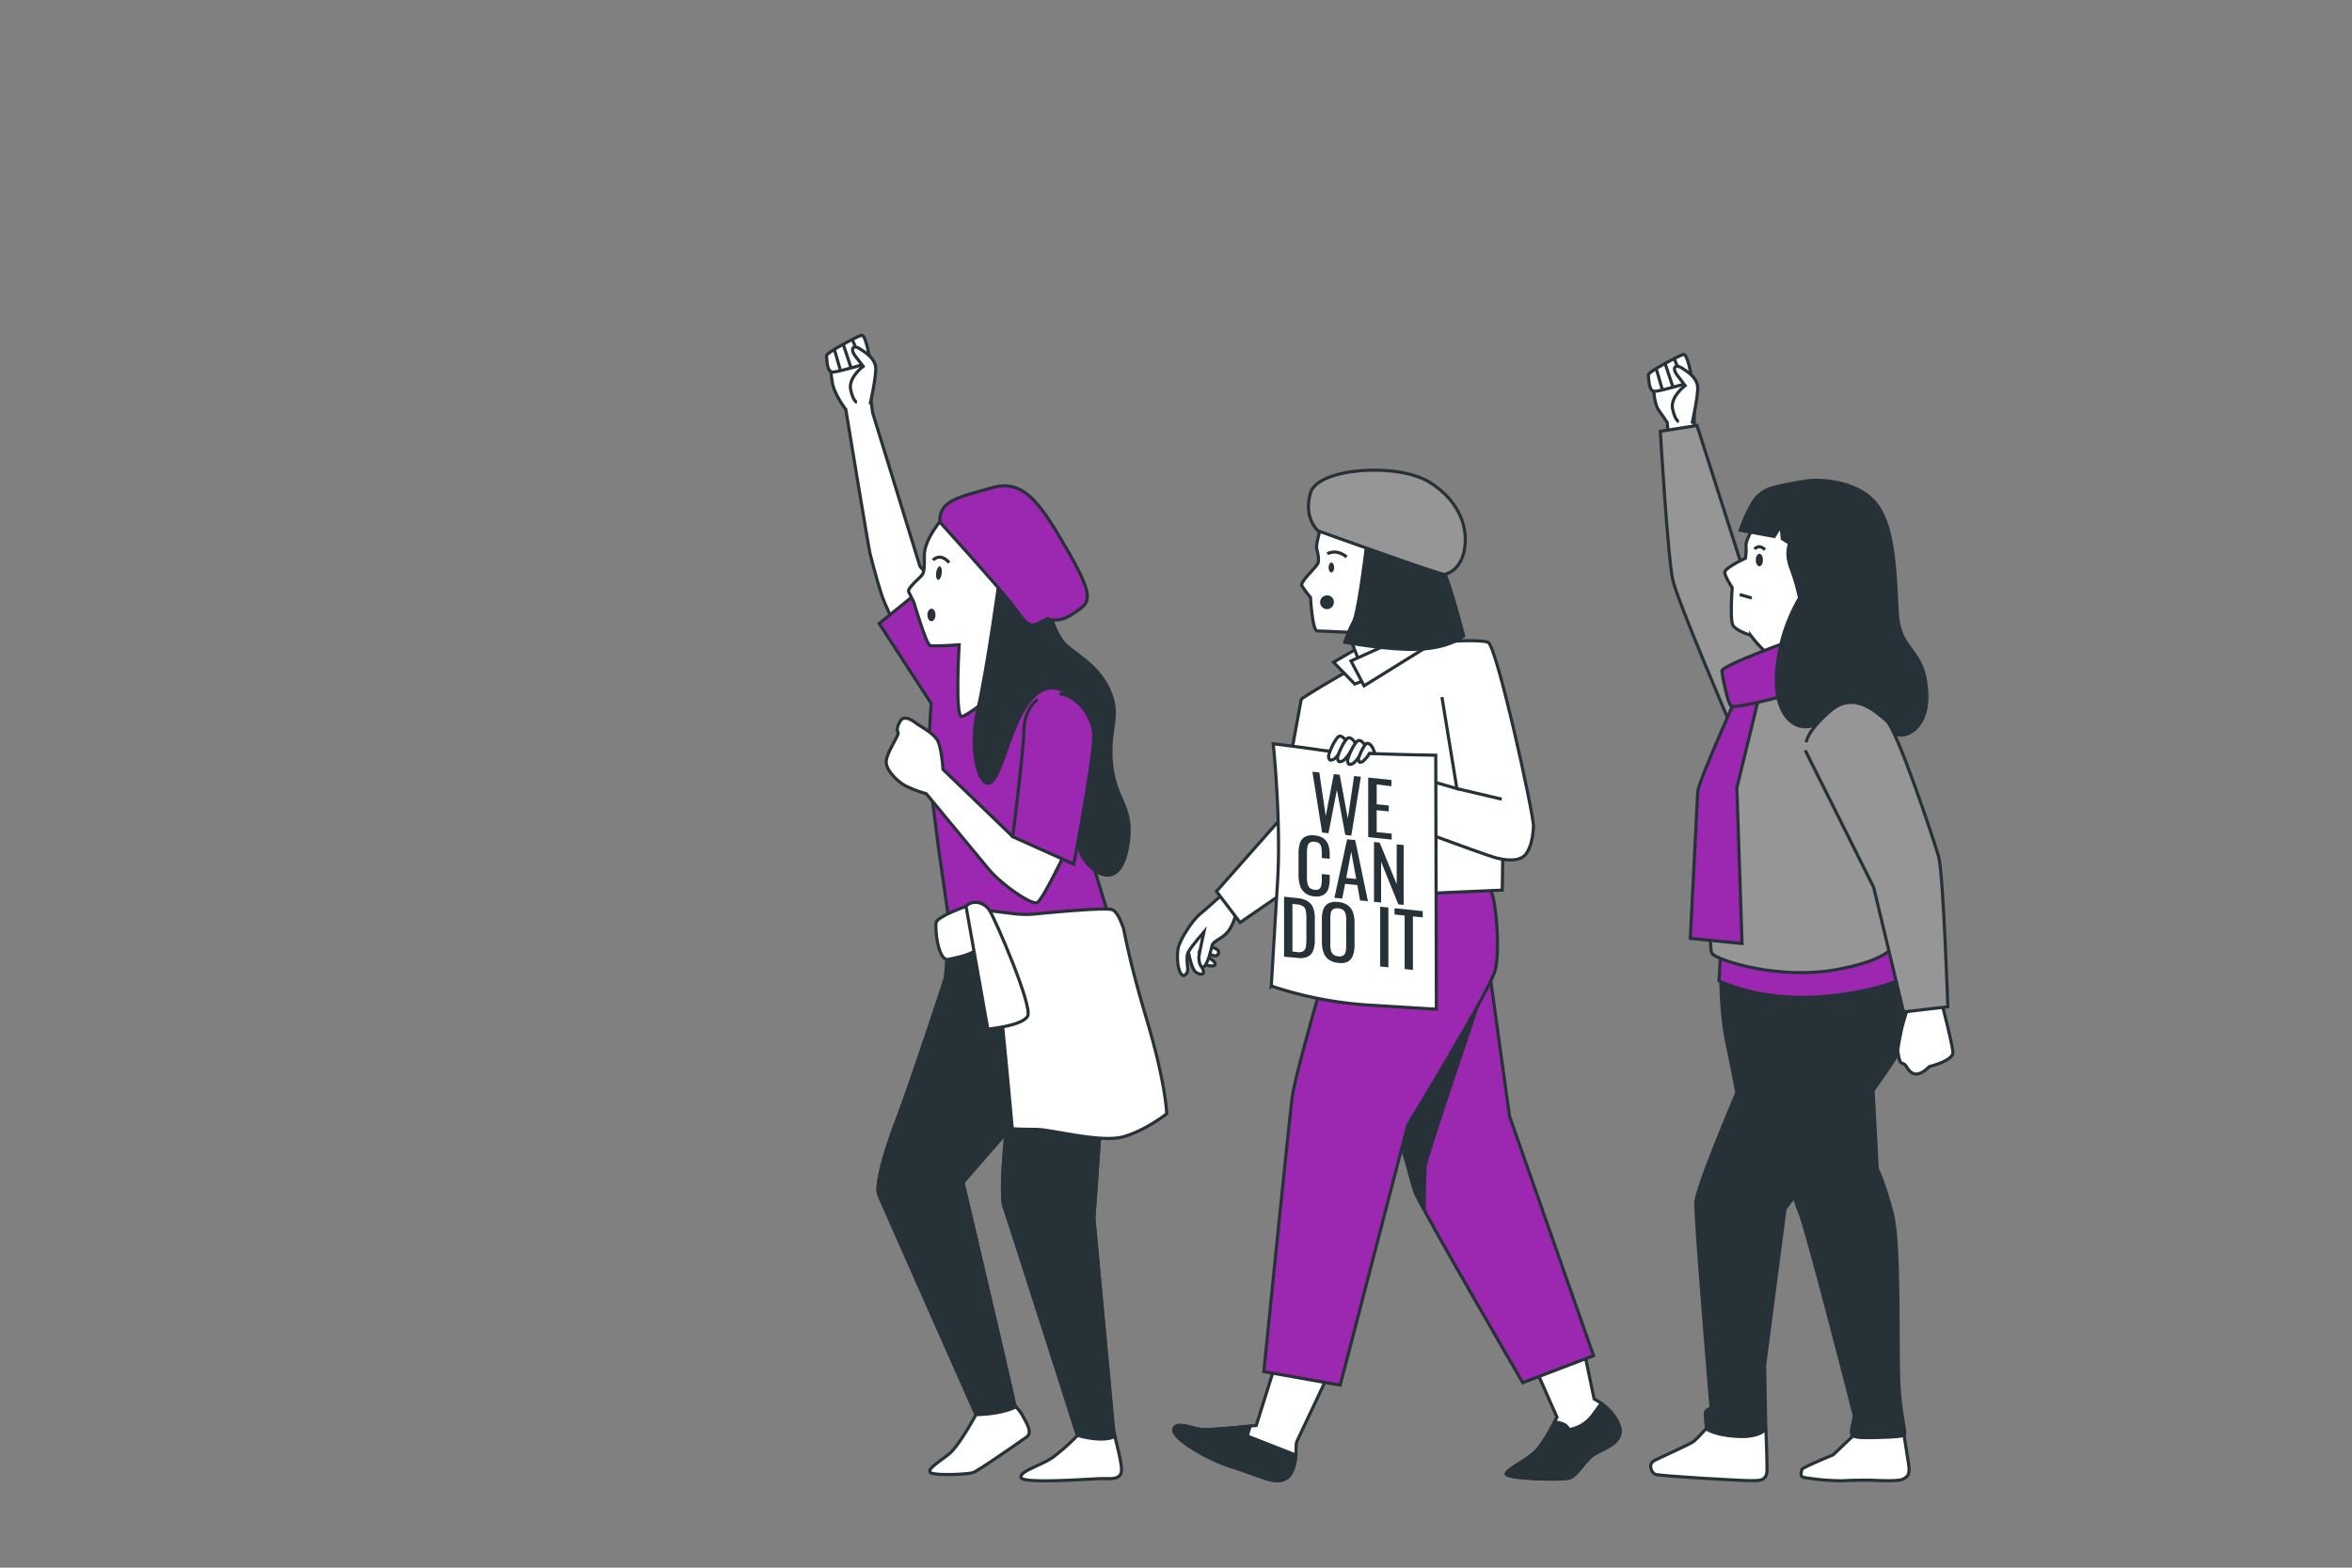 <svg xmlns="http://www.w3.org/2000/svg" viewBox="0 0 750 500"><rect x="0" y="0" width="750" height="500" fill="#808080" stroke="none"/><g id="freepik--character-4--inject-32"><path d="M527.24,123.44s.19,5.32,1.65,7.33,2.75,4,2.75,4l.37,3.85,8.25-1.65V126.92l-2.2-7.7Z" style="fill:#fff;stroke:#263238;stroke-miterlimit:10"></path><path d="M529.44,137.56s2.39,40.52,4,47.49,18.33,46,18.33,46l23.47-23.47-20.17-28.24-13.93-43.63Z" style="fill:#969696;stroke:#263238;stroke-miterlimit:10"></path><path d="M539.36,120.22s-1.2-7.57-2.59-7.17-11.35,5.57-11.15,6.57,0,5.18,2,5.18S540,121.61,540,121.61Z" style="fill:#fff;stroke:#263238;stroke-miterlimit:10"></path><line x1="533.98" y1="114.64" x2="537.36" y2="123" style="fill:#fff;stroke:#263238;stroke-miterlimit:10"></line><line x1="530.99" y1="116.03" x2="533.58" y2="123.8" style="fill:#fff;stroke:#263238;stroke-miterlimit:10"></line><line x1="528.2" y1="117.83" x2="530" y2="124" style="fill:#fff;stroke:#263238;stroke-miterlimit:10"></line><path d="M539.56,135.15s2-9.16,1.79-11.75-2.39-4.38-5-6-3,.4-1.59,2.19,2.58,3.38,2.58,3.38-4.77,3.59-4,7.37,2,4.18,2,4.18" style="fill:#fff;stroke:#263238;stroke-miterlimit:10"></path><path d="M559.33,167.81s-2.75,4.59-2.57,6.24a18.74,18.74,0,0,1-.18,4s-6.78,3.12-6.6,4.59,2.38,4.76,2.38,4.76-.73,10.09.19,11.92,5.68,3.3,5.68,3.3a38.17,38.17,0,0,0,4.4,4.95c1.47,1.1,1.28,7.52,1.28,7.52l12.29-3.48s3.48-6.6,3.67-19.26,0-22.55-4.59-26S561.16,165.25,559.33,167.81Z" style="fill:#fff;stroke:#263238;stroke-miterlimit:10"></path><path d="M562.16,178.61c0,1.12-.51,2-1.14,2s-1.14-.92-1.14-2,.51-2,1.14-2S562.16,177.48,562.16,178.61Z" style="fill:#263238"></path><path d="M559.51,175.15s1.29-1.84,3.3.18" style="fill:none;stroke:#263238;stroke-miterlimit:10"></path><line x1="554.75" y1="189.63" x2="558.6" y2="190.73" style="fill:none;stroke:#263238;stroke-miterlimit:10"></line><path d="M592.23,456.69l-7.7,7.33s-9.72,4-9.9,4.59-.73,2.2.37,2.57a74,74,0,0,0,12.47,1.1c2.93-.19,7.15-.19,8.61-.19s9.17.55,10.82-.36,2.2-1.65,1.65-5.14l-1.65-10.45Z" style="fill:#fff;stroke:#263238;stroke-miterlimit:10"></path><path d="M569.09,366.39s2.57,15.77,4.59,19.8,17.64,65.37,17.64,65.37l-.92,4.4v1.28s-.18,1.28,4.22,1.28,11.55-.18,12.46-.73-.48-3.66-1.4-13.56.45-46.85-2.3-57.3-4.77-14.12-4.77-14.12l-1.83-34.47Z" style="fill:#263238;stroke:#263238;stroke-miterlimit:10"></path><path d="M546,453.54s-4.77,5.32-6,6.24-10.45,5-12.47,6.05-1.1,3.85.37,4.4,26.95,2,29.89,2,5.68.36,5.68-3.49-.37-13-.37-13Z" style="fill:#fff;stroke:#263238;stroke-miterlimit:10"></path><path d="M548.7,308.82s-.19,13.75,2,24,3.12,15.77,3.12,15.77S541,378.55,540.77,383.5s4.86,65.64,4.86,65.64-1.84.37-1.84,1.65.37,4.95.37,4.95,2.57,2,9.9,2.39,9-2.39,9-2.39l-.36-20.35,6.51-49.87s34.33-44.8,37.26-51.77S610.3,316,608.65,311a55.37,55.37,0,0,0-3.11-7.7Z" style="fill:#263238;stroke:#263238;stroke-miterlimit:10"></path><path d="M548.7,303.32l-.55,9.53s12.28,6.24,31,5.13,29.34-6.41,29.52-7-3.11-15.59-3.11-15.59-14.49,6.42-27.69,8.62S548.7,303.32,548.7,303.32Z" style="fill:#9C27B0;stroke:#263238;stroke-miterlimit:10"></path><path d="M556.76,221.9s-7.33,20.91-7.7,24.39S543.75,302,546,304.23s21.45,8.44,40,4.95,21.82-9,19.8-18.52-11.18-60.32-15-68.76-16.51-6.05-16.51-6.05Z" style="fill:#969696;stroke:#263238;stroke-miterlimit:10"></path><path d="M553.65,222.45s-12.11,27-12.29,30.08S539,299.28,539,299.28l16.5,1.65-1.65-49.69,7-28.79Z" style="fill:#9C27B0;stroke:#263238;stroke-miterlimit:10"></path><path d="M573.63,203.39s-24.75,8.8-24.57,10.63S550.9,224.1,552,225.2s28.78-5.5,30.07-9S575.65,202.65,573.63,203.39Z" style="fill:#9C27B0;stroke:#263238;stroke-miterlimit:10"></path><path d="M565.38,155.53a10.56,10.56,0,0,0-6.78,5.32,45.45,45.45,0,0,0-3.67,8.25l10.82,2,2.2-3.48.37,4.22,2.38,1.46s-1.47,3.12.37,7.89a64.22,64.22,0,0,1,2.75,9.53,54.48,54.48,0,0,0-7.34,24.21c-.73,13.93,6.42,18.88,12.47,16.13s8.07-7.88,13.94-7.15,8.8,7.89,11.18,9.9,11.37-.36,10.27-13.93S605.72,208,605,195.32s-.92-26.22-6.24-33.92-17.42-8.62-22.18-8.07A102.73,102.73,0,0,0,565.38,155.53Z" style="fill:#263238;stroke:#263238;stroke-miterlimit:10"></path><path d="M608.65,320.37s-1.83,5.87-2.2,7.52-1.46,7-1.28,7.51.37,3.49,1.28,3.67a2.53,2.53,0,0,1,1.47,1.1s1.28,2.57,3.3,2.39,4-2.39,4-2.39,7.7-1.83,7.51-4.58-3.48-15.4-3.48-15.4Z" style="fill:#fff;stroke:#263238;stroke-miterlimit:10"></path><path d="M575.65,239.32,597.47,283,607,322.75l14.12-1.65s-1.46-42.72-2.93-47.85S605,232.72,601.5,229.79s-10.45-9.54-18-2.93-7.51,9.9-7.51,9.9" style="fill:#969696;stroke:#263238;stroke-miterlimit:10"></path></g><g id="freepik--character-3--inject-32"><path d="M379,303.7s.92,5.35,2.28,6.32,2.83,1,2.44-.39-1.22-2-1.27-3.31l0-1.35s1.31,2.61,2.48,2.91,2.63.39,2.54-.49-1.27-1.27-1.76-1.95l-1.46-2.05a12.91,12.91,0,0,0,2.92,1.46c.78.1,1.56-.29,1.37-1.36s-2.05-1.17-2.63-1.76a5.49,5.49,0,0,1-1-1.46s2.05-1.46,2.24-3.12-1.95-3.22-1.95-3.22a9.46,9.46,0,0,0-4.48,3.12,19.54,19.54,0,0,0-2.64,5.07Z" style="fill:#fff;stroke:#263238;stroke-miterlimit:10"></path><path d="M389.52,285.48s-4.78,4.38-7,6.17-6.49,8.27-6.89,11.06-.13,7,1.37,8.29c.68.58,1.85-.78,1.75-1.86-.23-2.6-.39-3.87,0-5.07,0-.1.09-.22.16-.37.76-1.62,5-6.48,5-6.48s-1.39,6.36-1.59,7.75.59,4.58,1.79,3.19,2-5,2.38-6.57,3.39-2.19,5.18-4.57,2.38-5.57,2.78-6.37S389.52,285.48,389.52,285.48Z" style="fill:#fff;stroke:#263238;stroke-miterlimit:10"></path><path d="M489.21,435.53,496.49,452s-3.48,7.13-6.17,10.29-9.65,6.17-10,7.75,18.36,2.22,20.42,1.27,4-4.27,6.48-6.65,10.76-3.79,9.18-9.49-8.07-9-8.07-9l-3.48-16.62Z" style="fill:#fff;stroke:#263238;stroke-miterlimit:10"></path><path d="M516.43,455.15c-1-3.51-3.8-6.11-5.83-7.59-.71,1-1.66,2.35-2.87,3.95a11.58,11.58,0,0,1-7.28,4.43l-.95-1.11c-.69-.8-2.72-1.19-3.77-1.34a55.6,55.6,0,0,1-5.41,8.78c-2.69,3.17-9.65,6.17-10,7.75s18.36,2.22,20.42,1.27,4-4.27,6.48-6.65S518,460.85,516.43,455.15Z" style="fill:#263238;stroke:#263238;stroke-miterlimit:10"></path><path d="M445.07,353.75s4.06,21.31,6.34,26.89S485.57,441,485.57,441l22.58-8.62L481.35,356l-6.6-47.7Z" style="fill:#9C27B0;stroke:#263238;stroke-miterlimit:10"></path><path d="M472.58,316.65s-17.77,52-18.1,55.33-.34,12.41-.34,12.41l-2.73-3.75-6-20.39,7.38-20.79Z" style="fill:#263238;stroke:#263238;stroke-miterlimit:10"></path><path d="M406.59,435.49l-6,19.15s-14.72,1.58-17.56,1.27-7.92-2.69-8.71-.16,9.5,9.18,18.36,12c3.54,1.13,7,2.45,10.53,3.65,3.88,1.32,7.53,1.5,9.09-2.86s.63-7.6,1.27-8.87S424,437.55,424,437.55Z" style="fill:#fff;stroke:#263238;stroke-miterlimit:10"></path><path d="M397.73,458l.91-3.12c-4.1.42-13.42,1.31-15.62,1.07-2.85-.32-7.92-2.69-8.71-.16s9.5,9.18,18.36,12c3.54,1.13,7,2.45,10.53,3.65,3.88,1.32,7.53,1.5,9.09-2.86a16.92,16.92,0,0,0,.94-4.5Z" style="fill:#263238;stroke:#263238;stroke-miterlimit:10"></path><path d="M424.52,283l1.52,15s-12.94,43.64-14,52S403,437.47,403,437.47l24.36,4.31,21.56-83s26.39-43.13,27.91-49.47.25-21.82-1.27-24.87l-1.52-3Z" style="fill:#9C27B0;stroke:#263238;stroke-miterlimit:10"></path><path d="M435.37,210.8s-20.26,11.52-20.46,12.31-7,38.54-7,38.54L387.9,284.29l7.54,9.93,24-16.48,1,8.74,58.6-2.59.19-12.31s-5.16-64.95-6.55-65.95-14.7-1.19-14.7-1.19Z" style="fill:#fff;stroke:#263238;stroke-miterlimit:10"></path><path d="M459.8,222.32l4.77,29.2-23.44-6.76-2.58,14.9s34,12.71,38.33,13.9,8.14,1,9.73-1.19,2.19-5.36,2.39-8.74-11.72-57.8-14.5-58.79-13.51-.2-13.51-.2" style="fill:#fff;stroke:#263238;stroke-miterlimit:10"></path><line x1="464.57" y1="251.52" x2="478.87" y2="254.89" style="fill:#fff;stroke:#263238;stroke-miterlimit:10"></line><path d="M406,237.22s2.58,24.43,1.39,43.89-2,33.37-2,33.37a122.28,122.28,0,0,0,29.8,6c15.89,1,22.84,1.39,22.84,1.39l-.2-81s-28.2-.4-36.35-1.59S406,237.22,406,237.22Z" style="fill:#fff;stroke:#263238;stroke-miterlimit:10"></path><path d="M421.59,265.53l-3.1-19.4,2.21.23,2.05,13.92,2.57-13.38,1.88.19,2.59,14,2-13.58,2.17.22-3.06,18.77-1.93-.2-2.66-14.4-2.69,13.86Z" style="fill:#263238"></path><path d="M436.29,267V248l7.4.76v2L439,250.2v6.32l3.84.39v1.88L439,258.4v7l4.78.49v1.9Z" style="fill:#263238"></path><path d="M419.2,285.91a5.58,5.58,0,0,1-3.14-1.17,5,5,0,0,1-1.56-2.44,11.51,11.51,0,0,1-.43-3.25v-6.74a11.24,11.24,0,0,1,.43-3.32,3.53,3.53,0,0,1,1.56-2.07,5.11,5.11,0,0,1,3.14-.47,5.81,5.81,0,0,1,2.84.95,4.36,4.36,0,0,1,1.51,2,8.74,8.74,0,0,1,.46,3v1.51l-2.52-.26v-1.34a15,15,0,0,0-.11-1.88,2.29,2.29,0,0,0-.57-1.32,2.52,2.52,0,0,0-1.58-.61,2.21,2.21,0,0,0-1.65.31,2.06,2.06,0,0,0-.67,1.3,11.15,11.15,0,0,0-.16,2.05v7.56a8.89,8.89,0,0,0,.24,2.3,2.35,2.35,0,0,0,.78,1.27,2.84,2.84,0,0,0,1.46.5,2,2,0,0,0,1.55-.33,2,2,0,0,0,.59-1.27,13.9,13.9,0,0,0,.12-2v-1.42l2.52.26v1.41a9.83,9.83,0,0,1-.42,3,3.46,3.46,0,0,1-1.47,1.92A4.67,4.67,0,0,1,419.2,285.91Z" style="fill:#263238"></path><path d="M425.52,286.35l4.05-18.67,2.57.26,4.07,19.5-2.52-.26-.87-4.89-3.89-.4L428,286.6Zm3.77-6.33,3.18.32-1.61-8.76Z" style="fill:#263238"></path><path d="M438.14,287.64V268.56l1.82.18L445.37,282V269.3l2.22.22V288.6l-1.7-.17-5.49-13.59v13Z" style="fill:#263238"></path><path d="M409.46,305.12V286l4.15.42a8.05,8.05,0,0,1,3.36,1,4.32,4.32,0,0,1,1.76,2.13,8.84,8.84,0,0,1,.53,3.28v7a9,9,0,0,1-.53,3.36,3.46,3.46,0,0,1-1.72,1.93,5.84,5.84,0,0,1-3.19.4Zm2.67-1.64,1.5.16a2.82,2.82,0,0,0,2.08-.36,2.34,2.34,0,0,0,.74-1.57,23.52,23.52,0,0,0,.13-2.6v-6.2a13.24,13.24,0,0,0-.19-2.42,2.27,2.27,0,0,0-.83-1.42,3.89,3.89,0,0,0-2-.63l-1.43-.15Z" style="fill:#263238"></path><path d="M426.75,307.1a6.06,6.06,0,0,1-3.08-1.07,4.78,4.78,0,0,1-1.65-2.32,10.34,10.34,0,0,1-.5-3.34v-7.23A8.78,8.78,0,0,1,422,290a3.49,3.49,0,0,1,1.65-1.9,5.43,5.43,0,0,1,3.07-.41,6,6,0,0,1,3.07,1.05,4.69,4.69,0,0,1,1.63,2.24,9.54,9.54,0,0,1,.51,3.28v7.25a9,9,0,0,1-.51,3.2,3.73,3.73,0,0,1-1.63,2A5.15,5.15,0,0,1,426.75,307.1Zm0-2.1a2.31,2.31,0,0,0,1.61-.27,1.91,1.91,0,0,0,.73-1.15,8.09,8.09,0,0,0,.18-1.83v-8.36a8.4,8.4,0,0,0-.18-1.85,2.35,2.35,0,0,0-.73-1.25,2.9,2.9,0,0,0-1.61-.57,2.51,2.51,0,0,0-1.61.24,1.75,1.75,0,0,0-.74,1.1,7.28,7.28,0,0,0-.19,1.81v8.36a8,8,0,0,0,.19,1.87,2.38,2.38,0,0,0,.74,1.3A2.79,2.79,0,0,0,426.75,305Z" style="fill:#263238"></path><path d="M440.11,308.25V289.17l2.61.27v19.08Z" style="fill:#263238"></path><path d="M447.91,309.05V292l-3.23-.33v-2l9,.92v2l-3.13-.32v17.1Z" style="fill:#263238"></path><path d="M429.41,236.62s-1.19-2.18-2.38-1.79-3.58,5.76-3.38,6.56.2,1.39,1.59.79S429.41,236.62,429.41,236.62Z" style="fill:#fff;stroke:#263238;stroke-miterlimit:10"></path><path d="M432.28,237.15s-1.19-2.18-2.38-1.79-3.58,5.76-3.38,6.56.2,1.39,1.59.79S432.28,237.15,432.28,237.15Z" style="fill:#fff;stroke:#263238;stroke-miterlimit:10"></path><path d="M435.48,238s-1.2-2.18-2.39-1.78-3.57,5.76-3.37,6.55.19,1.39,1.59.8S435.48,238,435.48,238Z" style="fill:#fff;stroke:#263238;stroke-miterlimit:10"></path><path d="M438.44,240.28l-.7-1.75s-.94-1.72-1.88-1.41-2.82,4.54-2.66,5.17.16,1.09,1.25.62a8.4,8.4,0,0,0,2.23-2.63Z" style="fill:#fff;stroke:#263238;stroke-miterlimit:10"></path><polygon points="433.78 206.23 425.24 211.2 431.99 218.15 437.95 215.96 433.78 206.23" style="fill:#fff;stroke:#263238;stroke-miterlimit:10"></polygon><path d="M421.66,166.51s-2.18,7-1.79,8.54.8,3.37.4,4.56-5.76,6-5.16,7.15a29.81,29.81,0,0,0,2.78,3.78s.59,10.72,2.18,10.72,9.74.4,9.74.4l5,12.91,20.86-10.52-.8-12.12L456,179.42Z" style="fill:#fff;stroke:#263238;stroke-miterlimit:10"></path><path d="M425.32,191.81a2.19,2.19,0,1,1-2.18-1.91A2.06,2.06,0,0,1,425.32,191.81Z" style="fill:#263238"></path><path d="M425.44,181c0,.88-.4,1.59-.9,1.59s-.89-.71-.89-1.59.4-1.58.89-1.58S425.44,180.13,425.44,181Z" style="fill:#263238"></path><path d="M423.25,176.64s2.78-1.79,6.16,1" style="fill:none;stroke:#263238;stroke-miterlimit:10"></path><polygon points="455.83 199.48 430.8 210.8 434.97 218.74 458.01 204.44 455.83 199.48" style="fill:#fff;stroke:#263238;stroke-miterlimit:10"></polygon><path d="M436.16,170.68s-2.78,24.23-4.57,27.61a44.11,44.11,0,0,0-2.78,6.55s14.9,2.78,24.43,2.18,13.51-4.17,13.51-4.17-3-11.32-4.57-15.89S459.4,179,459.4,179Z" style="fill:#263238;stroke:#263238;stroke-miterlimit:10"></path><path d="M420.27,169.29s39.13,14.1,40.32,13.9,5.17-1.59,6.36-7.75-.8-15.29-11.12-21.65-35.56-4.57-37.94,3.38S420.27,169.29,420.27,169.29Z" style="fill:#969696;stroke:#263238;stroke-miterlimit:10"></path></g><g id="freepik--character-2--inject-32"><path d="M302.88,295.64l-1.39,16.29S290.77,344.7,286,357.21s-6.75,21.45-5.76,23.84,31,70.11,31,70.11-5.37,9.93-8.55,12.52-7.34,5-5.95,6,11.71.59,13.5,0,15.1-9.94,17.08-11.33.2-4.17-1.19-6.75-2.58-2.78-2.78-4.37-16.29-70.12-16.29-70.12l13.71-15.69s-2,19.47-.6,23.44,23.42,72.95,23.42,72.95a65.86,65.86,0,0,1-7.86,7c-3.72,2.62-11.14,4.58-10.05,6.55s23.16.22,25.78.22,5.68.44,6.12-2.19-2.41-11.58-2.62-14.2-6.18-66.55-6.18-66.55l2.18-31a116.71,116.71,0,0,0,6-32.38,105.6,105.6,0,0,0-3.58-30S317.58,298,315.6,298,302.88,295.64,302.88,295.64Z" style="fill:#fff;stroke:#263238;stroke-miterlimit:10"></path><path d="M355,455.15c-.22-2.62-6.18-66.55-6.18-66.55l2.18-31a116.71,116.71,0,0,0,6-32.38,105.6,105.6,0,0,0-3.58-30S317.58,298,315.6,298s-12.72-2.38-12.72-2.38l-1.39,16.29S290.77,344.7,286,357.21s-6.75,21.45-5.76,23.84,31,70.11,31,70.11,7.38.12,12.79-2.47a2.81,2.81,0,0,1-.68-1.5c-.2-1.59-16.29-70.12-16.29-70.12l13.71-15.69s-2,19.47-.6,23.44,23.42,72.95,23.42,72.95,7.64,2.45,11.94.37A22.64,22.64,0,0,1,355,455.15Z" style="fill:#263238;stroke:#263238;stroke-miterlimit:10"></path><path d="M275.67,112.11l2.58,19.46,15.1,49.06,20.85,23.24s13.11,5,19.07,10.33,10.93,8.14,12.71,14.5-2,34.76-2.18,38.73,2.78,10.73,2.78,10.73l6.75,17.08s-22.64,7.15-34.95,5.36S302.49,298,302.49,298V273s-.6-8.54-.6-9.13-4.17-12.32-4.57-22.45-.2-15.89-.4-17.08-13.9-29-15.69-34.36-3.37-11.92-3.77-13.31-7.75-46.08-7.75-46.08-3.77-4.77-4.37-8.94-.79-6.75-.79-6.75Z" style="fill:#fff;stroke:#263238;stroke-miterlimit:10"></path><path d="M295.55,186.54l-15.2,12.33,16.57,25.46s-1.37,18.1-.54,23.86,2.87,22.19,2.87,22.19l3.63,25.26,51.05-2.19-9.88-32.52s-.41-28.36-1.23-35.76S332.54,210,332.54,210Z" style="fill:#9C27B0;stroke:#263238;stroke-miterlimit:10"></path><path d="M300.9,164.94s-6.36,6.95-6.16,12.51c.1,2.81,0,4.77-.6,5.77s-5,4.37-4.37,5.56l1.59,3.17s4,13.51,5.17,13.91,9.33-.2,9.33-.2-1.39,22.84.8,22.84,17.28-12.71,18.87-13.9,2.18-18.08,2.18-18.08,4.37,2.19-7.75-15.29S300.9,164.94,300.9,164.94Z" style="fill:#fff;stroke:#263238;stroke-miterlimit:10"></path><path d="M300.29,182.94c-.16,1.19-.69,2.11-1.18,2s-.75-1.09-.59-2.28.69-2.11,1.18-2S300.46,181.74,300.29,182.94Z" style="fill:#263238"></path><path d="M297.52,178.65s2.18-2.59,5.16.79" style="fill:none;stroke:#263238;stroke-miterlimit:10"></path><path d="M298.31,196.13c0,1.09-.57,2-1.29,2s-1.29-.89-1.29-2,.58-2,1.29-2S298.31,195,298.31,196.13Z" style="fill:#263238"></path><path d="M318.77,184.21s-4,29.4-6.95,41.91.2,24.63,3.58,23.64,5.36-12.52,10.13-21.85,10.52-9.74,14.1-7.15,7.15,12.31,7.35,12.91,0,10.52-1.59,20.45-2.78,13.31-.6,18.28,11.52,12.71,14.5-1-3.37-15.3-4.76-27,3-15.69-.8-24.23-11.72-11.92-14.5-15.1-4.77-10.32-5-11.12S318.77,184.21,318.77,184.21Z" style="fill:#263238;stroke:#263238;stroke-miterlimit:10"></path><path d="M299.7,166.53s19.07,21.06,22.85,26,5.16,7.95,8.34,6.36l3.18-1.59s3.37,1.79,8.14-1.59,7.75-3.58-1.39-19.47-14.3-23.63-24.63-20.65S299.31,159.58,299.7,166.53Z" style="fill:#9C27B0;stroke:#263238;stroke-miterlimit:10"></path><path d="M277.26,114.09s-1.19-7.54-2.58-7.15-11.32,5.56-11.13,6.56,0,5.16,2,5.16,12.32-3.18,12.32-3.18Z" style="fill:#fff;stroke:#263238;stroke-miterlimit:10"></path><line x1="271.9" y1="108.53" x2="275.27" y2="116.87" style="fill:#fff;stroke:#263238;stroke-miterlimit:10"></line><line x1="268.92" y1="109.92" x2="271.5" y2="117.67" style="fill:#fff;stroke:#263238;stroke-miterlimit:10"></line><line x1="266.14" y1="111.71" x2="267.92" y2="117.87" style="fill:#fff;stroke:#263238;stroke-miterlimit:10"></line><path d="M277.46,129s2-9.14,1.79-11.72-2.39-4.37-5-6-3,.4-1.59,2.19,2.58,3.37,2.58,3.37-4.76,3.58-4,7.35,2,4.17,2,4.17" style="fill:#fff;stroke:#263238;stroke-miterlimit:10"></path><path d="M322.94,266.84,300.7,245.39s-.4-6.36-1.59-8.94-6-5-6.95-5.76-3.78-2.78-5-.8-1.19,3-.79,3.78-3.78,6.55-3.78,9.33,3.58,6.16,6,7.55a36.06,36.06,0,0,0,6.76,2.58s16.08,19.47,20.06,24.23,13.5,11.33,15.29,10.53S340,271.21,340,271.21Z" style="fill:#fff;stroke:#263238;stroke-miterlimit:10"></path><path d="M330.89,223.14s-4.17,2.38-4.37,9.73-3.58,34-3.58,34l19.47,8.74s6-31.39,6.36-39.93-7.35-14.7-10.93-14.3" style="fill:#9C27B0;stroke:#263238;stroke-miterlimit:10"></path><path d="M315.6,290.47l7.57.93a31.24,31.24,0,0,0,7,.09c7.2-.71,23.36-2.18,24.75-1.25,1.79,1.19,2.78,4.56,3.18,5.36s1.42,9,7.58,29.63,6.36,30,6.36,30-6.76,5.36-13.91,7.35-22.84-2.39-28-2.39-7.34-.2-7.34-.2-4-45.09-5.37-51.84a117.4,117.4,0,0,0-4.17-14.3Z" style="fill:#fff;stroke:#263238;stroke-miterlimit:10"></path><path d="M308.05,289.08s-9.14,3.18-9.54,5.17.6,12.51,4,11.72,9.93-1.79,10.32-5.56S310.63,288.49,308.05,289.08Z" style="fill:#fff;stroke:#263238;stroke-miterlimit:10"></path><path d="M308.05,289.08,315,328.21s11.12-1,12.71-4.17-10.13-30.39-12.11-33.57S309.64,287.1,308.05,289.08Z" style="fill:#fff;stroke:#263238;stroke-miterlimit:10"></path></g></svg>